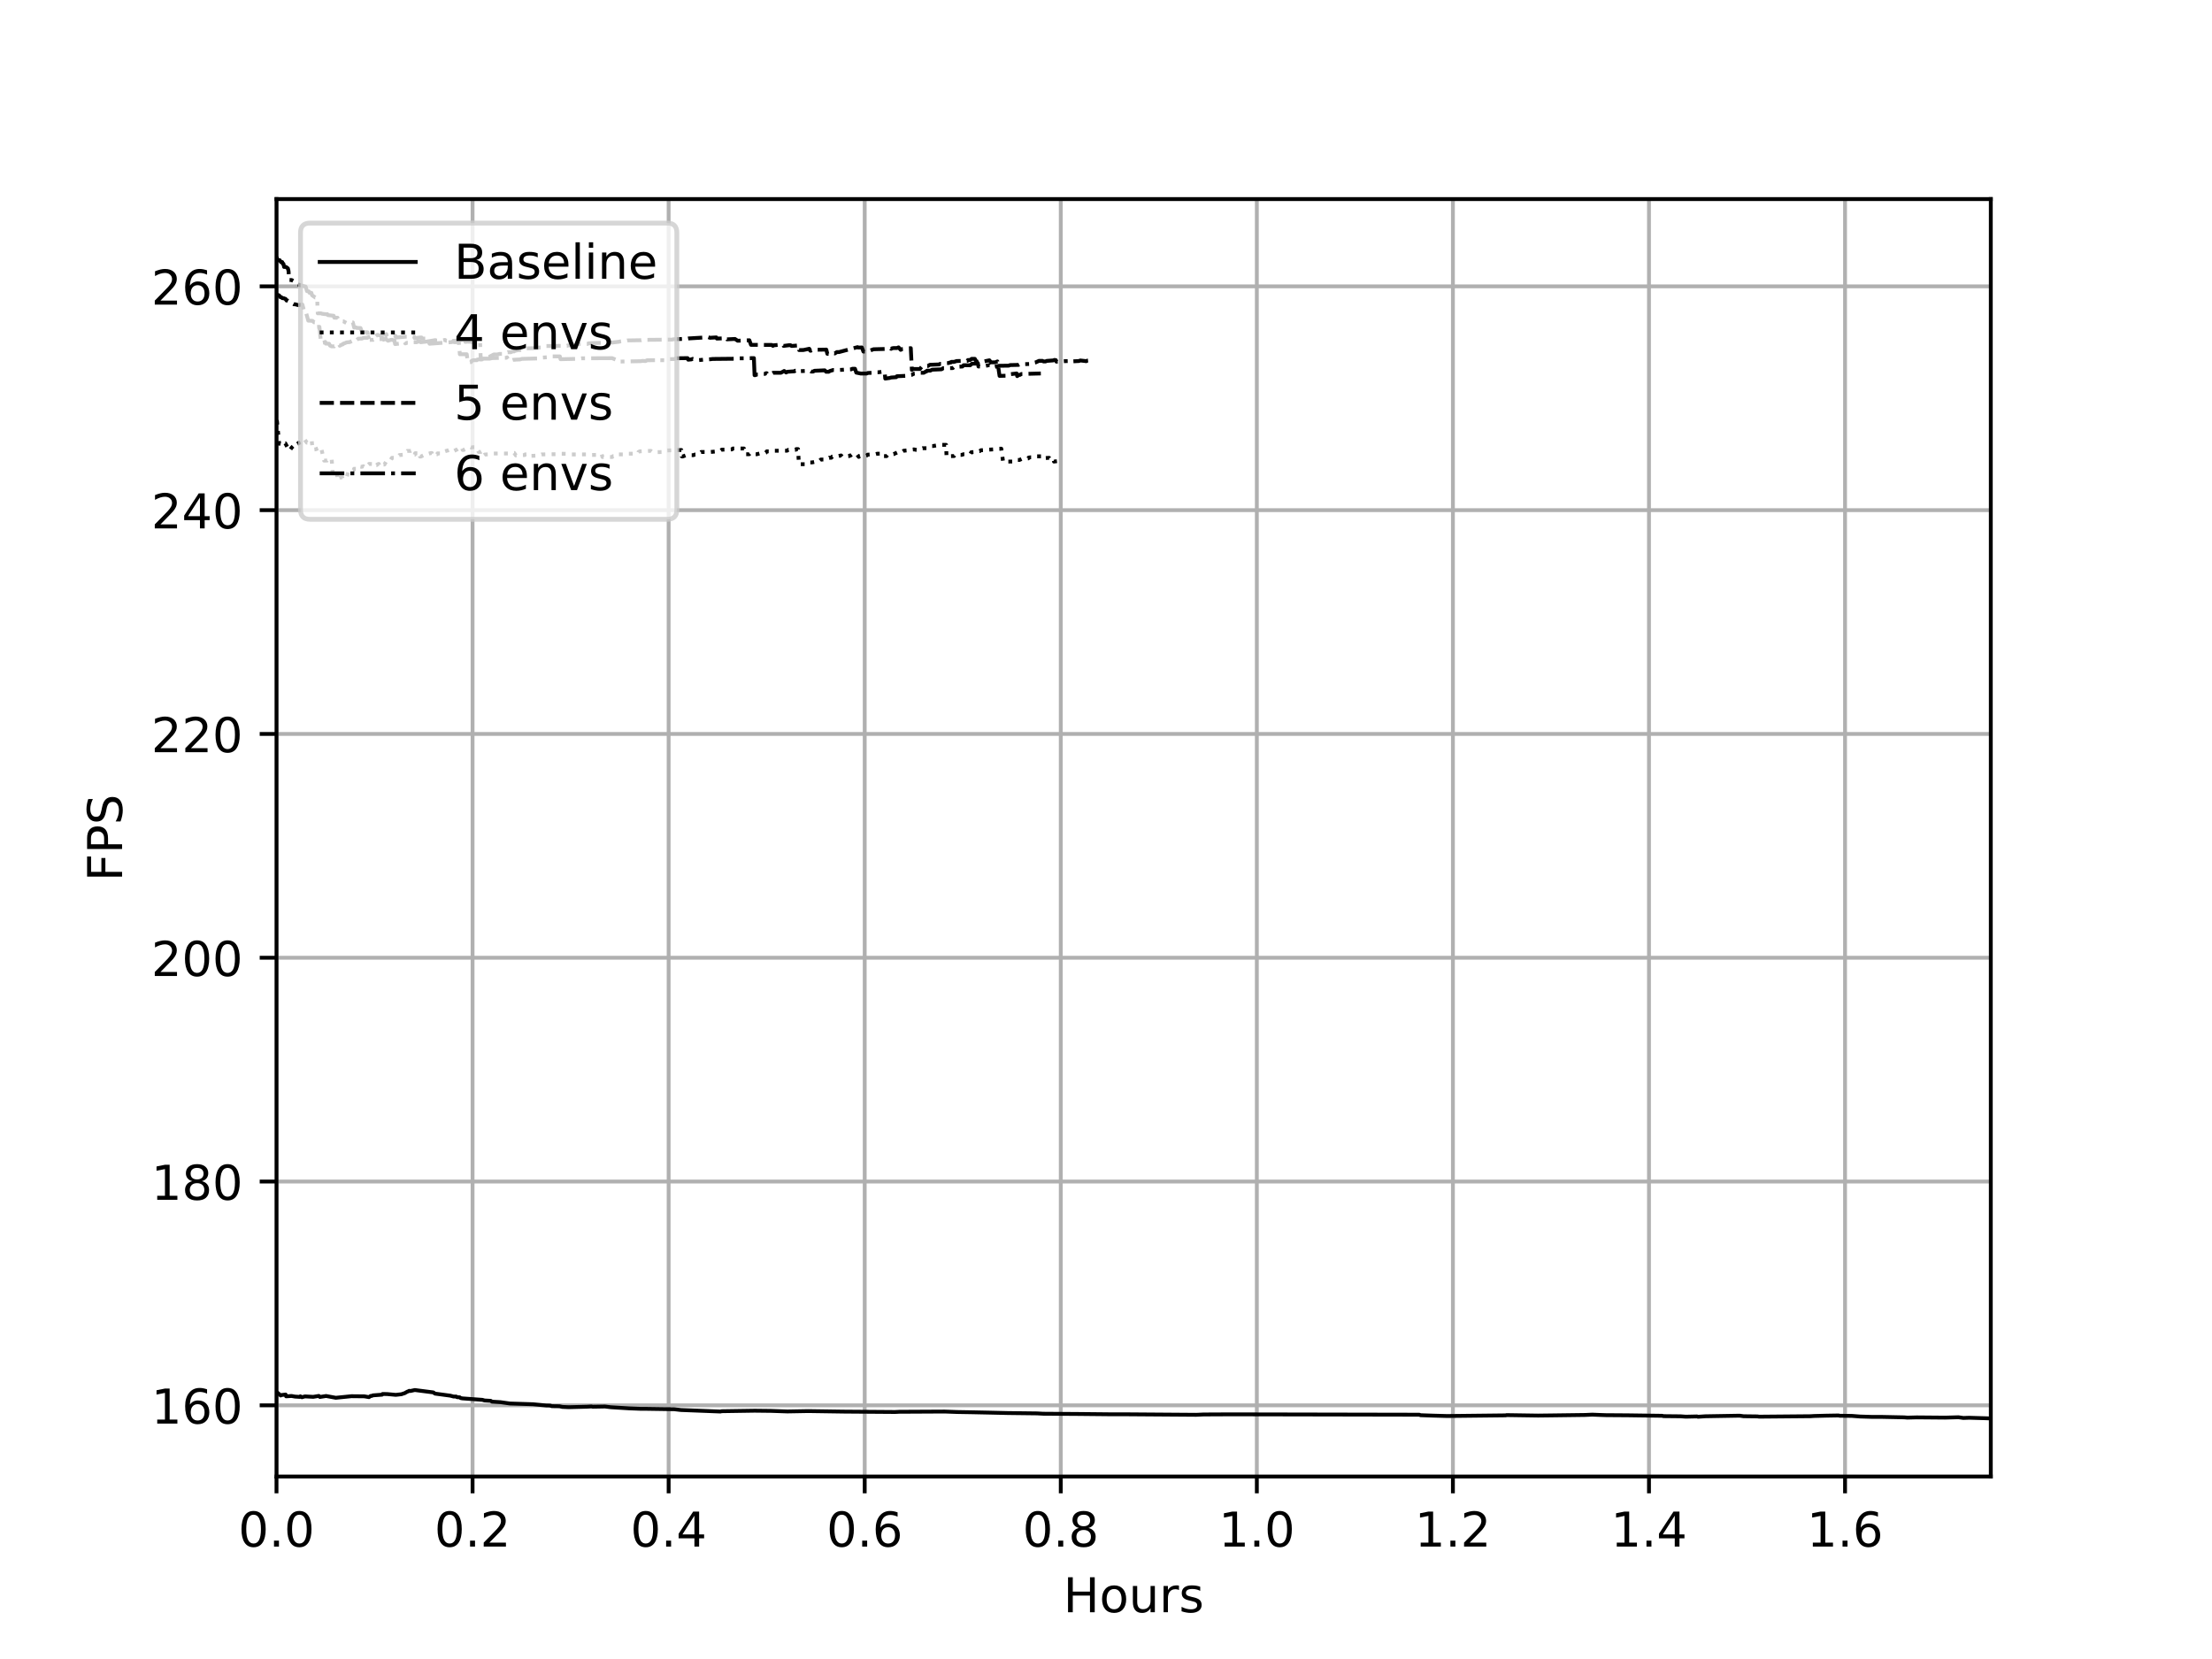<?xml version="1.0" encoding="utf-8" standalone="no"?>
<!DOCTYPE svg PUBLIC "-//W3C//DTD SVG 1.1//EN"
  "http://www.w3.org/Graphics/SVG/1.1/DTD/svg11.dtd">
<!-- Created with matplotlib (https://matplotlib.org/) -->
<svg height="345.6pt" version="1.1" viewBox="0 0 460.8 345.6" width="460.8pt" xmlns="http://www.w3.org/2000/svg" xmlns:xlink="http://www.w3.org/1999/xlink">
 <defs>
  <style type="text/css">
*{stroke-linecap:butt;stroke-linejoin:round;}
  </style>
 </defs>
 <g id="figure_1">
  <g id="patch_1">
   <path d="M 0 345.6 
L 460.8 345.6 
L 460.8 0 
L 0 0 
z
" style="fill:#ffffff;"/>
  </g>
  <g id="axes_1">
   <g id="patch_2">
    <path d="M 57.6 307.584 
L 414.72 307.584 
L 414.72 41.472 
L 57.6 41.472 
z
" style="fill:#ffffff;"/>
   </g>
   <g id="matplotlib.axis_1">
    <g id="xtick_1">
     <g id="line2d_1">
      <path clip-path="url(#p17f0deb380)" d="M 57.6 307.584 
L 57.6 41.472 
" style="fill:none;stroke:#b0b0b0;stroke-linecap:square;stroke-width:0.8;"/>
     </g>
     <g id="line2d_2">
      <defs>
       <path d="M 0 0 
L 0 3.5 
" id="mc9e4c1c725" style="stroke:#000000;stroke-width:0.8;"/>
      </defs>
      <g>
       <use style="stroke:#000000;stroke-width:0.8;" x="57.6" xlink:href="#mc9e4c1c725" y="307.584"/>
      </g>
     </g>
     <g id="text_1">
      <!-- 0.0 -->
      <defs>
       <path d="M 31.781 66.406 
Q 24.172 66.406 20.328 58.906 
Q 16.5 51.422 16.5 36.375 
Q 16.5 21.391 20.328 13.891 
Q 24.172 6.391 31.781 6.391 
Q 39.453 6.391 43.281 13.891 
Q 47.125 21.391 47.125 36.375 
Q 47.125 51.422 43.281 58.906 
Q 39.453 66.406 31.781 66.406 
z
M 31.781 74.219 
Q 44.047 74.219 50.516 64.516 
Q 56.984 54.828 56.984 36.375 
Q 56.984 17.969 50.516 8.266 
Q 44.047 -1.422 31.781 -1.422 
Q 19.531 -1.422 13.062 8.266 
Q 6.594 17.969 6.594 36.375 
Q 6.594 54.828 13.062 64.516 
Q 19.531 74.219 31.781 74.219 
z
" id="DejaVuSans-48"/>
       <path d="M 10.688 12.406 
L 21 12.406 
L 21 0 
L 10.688 0 
z
" id="DejaVuSans-46"/>
      </defs>
      <g transform="translate(49.648 322.182)scale(0.1 -0.1)">
       <use xlink:href="#DejaVuSans-48"/>
       <use x="63.623" xlink:href="#DejaVuSans-46"/>
       <use x="95.41" xlink:href="#DejaVuSans-48"/>
      </g>
     </g>
    </g>
    <g id="xtick_2">
     <g id="line2d_3">
      <path clip-path="url(#p17f0deb380)" d="M 98.445 307.584 
L 98.445 41.472 
" style="fill:none;stroke:#b0b0b0;stroke-linecap:square;stroke-width:0.8;"/>
     </g>
     <g id="line2d_4">
      <g>
       <use style="stroke:#000000;stroke-width:0.8;" x="98.445" xlink:href="#mc9e4c1c725" y="307.584"/>
      </g>
     </g>
     <g id="text_2">
      <!-- 0.2 -->
      <defs>
       <path d="M 19.188 8.297 
L 53.609 8.297 
L 53.609 0 
L 7.328 0 
L 7.328 8.297 
Q 12.938 14.109 22.625 23.891 
Q 32.328 33.688 34.812 36.531 
Q 39.547 41.844 41.422 45.531 
Q 43.312 49.219 43.312 52.781 
Q 43.312 58.594 39.234 62.25 
Q 35.156 65.922 28.609 65.922 
Q 23.969 65.922 18.812 64.312 
Q 13.672 62.703 7.812 59.422 
L 7.812 69.391 
Q 13.766 71.781 18.938 73 
Q 24.125 74.219 28.422 74.219 
Q 39.75 74.219 46.484 68.547 
Q 53.219 62.891 53.219 53.422 
Q 53.219 48.922 51.531 44.891 
Q 49.859 40.875 45.406 35.406 
Q 44.188 33.984 37.641 27.219 
Q 31.109 20.453 19.188 8.297 
z
" id="DejaVuSans-50"/>
      </defs>
      <g transform="translate(90.493 322.182)scale(0.1 -0.1)">
       <use xlink:href="#DejaVuSans-48"/>
       <use x="63.623" xlink:href="#DejaVuSans-46"/>
       <use x="95.41" xlink:href="#DejaVuSans-50"/>
      </g>
     </g>
    </g>
    <g id="xtick_3">
     <g id="line2d_5">
      <path clip-path="url(#p17f0deb380)" d="M 139.289 307.584 
L 139.289 41.472 
" style="fill:none;stroke:#b0b0b0;stroke-linecap:square;stroke-width:0.8;"/>
     </g>
     <g id="line2d_6">
      <g>
       <use style="stroke:#000000;stroke-width:0.8;" x="139.289" xlink:href="#mc9e4c1c725" y="307.584"/>
      </g>
     </g>
     <g id="text_3">
      <!-- 0.4 -->
      <defs>
       <path d="M 37.797 64.312 
L 12.891 25.391 
L 37.797 25.391 
z
M 35.203 72.906 
L 47.609 72.906 
L 47.609 25.391 
L 58.016 25.391 
L 58.016 17.188 
L 47.609 17.188 
L 47.609 0 
L 37.797 0 
L 37.797 17.188 
L 4.891 17.188 
L 4.891 26.703 
z
" id="DejaVuSans-52"/>
      </defs>
      <g transform="translate(131.338 322.182)scale(0.1 -0.1)">
       <use xlink:href="#DejaVuSans-48"/>
       <use x="63.623" xlink:href="#DejaVuSans-46"/>
       <use x="95.41" xlink:href="#DejaVuSans-52"/>
      </g>
     </g>
    </g>
    <g id="xtick_4">
     <g id="line2d_7">
      <path clip-path="url(#p17f0deb380)" d="M 180.134 307.584 
L 180.134 41.472 
" style="fill:none;stroke:#b0b0b0;stroke-linecap:square;stroke-width:0.8;"/>
     </g>
     <g id="line2d_8">
      <g>
       <use style="stroke:#000000;stroke-width:0.8;" x="180.134" xlink:href="#mc9e4c1c725" y="307.584"/>
      </g>
     </g>
     <g id="text_4">
      <!-- 0.6 -->
      <defs>
       <path d="M 33.016 40.375 
Q 26.375 40.375 22.484 35.828 
Q 18.609 31.297 18.609 23.391 
Q 18.609 15.531 22.484 10.953 
Q 26.375 6.391 33.016 6.391 
Q 39.656 6.391 43.531 10.953 
Q 47.406 15.531 47.406 23.391 
Q 47.406 31.297 43.531 35.828 
Q 39.656 40.375 33.016 40.375 
z
M 52.594 71.297 
L 52.594 62.312 
Q 48.875 64.062 45.094 64.984 
Q 41.312 65.922 37.594 65.922 
Q 27.828 65.922 22.672 59.328 
Q 17.531 52.734 16.797 39.406 
Q 19.672 43.656 24.016 45.922 
Q 28.375 48.188 33.594 48.188 
Q 44.578 48.188 50.953 41.516 
Q 57.328 34.859 57.328 23.391 
Q 57.328 12.156 50.688 5.359 
Q 44.047 -1.422 33.016 -1.422 
Q 20.359 -1.422 13.672 8.266 
Q 6.984 17.969 6.984 36.375 
Q 6.984 53.656 15.188 63.938 
Q 23.391 74.219 37.203 74.219 
Q 40.922 74.219 44.703 73.484 
Q 48.484 72.75 52.594 71.297 
z
" id="DejaVuSans-54"/>
      </defs>
      <g transform="translate(172.182 322.182)scale(0.1 -0.1)">
       <use xlink:href="#DejaVuSans-48"/>
       <use x="63.623" xlink:href="#DejaVuSans-46"/>
       <use x="95.41" xlink:href="#DejaVuSans-54"/>
      </g>
     </g>
    </g>
    <g id="xtick_5">
     <g id="line2d_9">
      <path clip-path="url(#p17f0deb380)" d="M 220.979 307.584 
L 220.979 41.472 
" style="fill:none;stroke:#b0b0b0;stroke-linecap:square;stroke-width:0.8;"/>
     </g>
     <g id="line2d_10">
      <g>
       <use style="stroke:#000000;stroke-width:0.8;" x="220.979" xlink:href="#mc9e4c1c725" y="307.584"/>
      </g>
     </g>
     <g id="text_5">
      <!-- 0.8 -->
      <defs>
       <path d="M 31.781 34.625 
Q 24.75 34.625 20.719 30.859 
Q 16.703 27.094 16.703 20.516 
Q 16.703 13.922 20.719 10.156 
Q 24.75 6.391 31.781 6.391 
Q 38.812 6.391 42.859 10.172 
Q 46.922 13.969 46.922 20.516 
Q 46.922 27.094 42.891 30.859 
Q 38.875 34.625 31.781 34.625 
z
M 21.922 38.812 
Q 15.578 40.375 12.031 44.719 
Q 8.5 49.078 8.5 55.328 
Q 8.5 64.062 14.719 69.141 
Q 20.953 74.219 31.781 74.219 
Q 42.672 74.219 48.875 69.141 
Q 55.078 64.062 55.078 55.328 
Q 55.078 49.078 51.531 44.719 
Q 48 40.375 41.703 38.812 
Q 48.828 37.156 52.797 32.312 
Q 56.781 27.484 56.781 20.516 
Q 56.781 9.906 50.312 4.234 
Q 43.844 -1.422 31.781 -1.422 
Q 19.734 -1.422 13.25 4.234 
Q 6.781 9.906 6.781 20.516 
Q 6.781 27.484 10.781 32.312 
Q 14.797 37.156 21.922 38.812 
z
M 18.312 54.391 
Q 18.312 48.734 21.844 45.562 
Q 25.391 42.391 31.781 42.391 
Q 38.141 42.391 41.719 45.562 
Q 45.312 48.734 45.312 54.391 
Q 45.312 60.062 41.719 63.234 
Q 38.141 66.406 31.781 66.406 
Q 25.391 66.406 21.844 63.234 
Q 18.312 60.062 18.312 54.391 
z
" id="DejaVuSans-56"/>
      </defs>
      <g transform="translate(213.027 322.182)scale(0.1 -0.1)">
       <use xlink:href="#DejaVuSans-48"/>
       <use x="63.623" xlink:href="#DejaVuSans-46"/>
       <use x="95.41" xlink:href="#DejaVuSans-56"/>
      </g>
     </g>
    </g>
    <g id="xtick_6">
     <g id="line2d_11">
      <path clip-path="url(#p17f0deb380)" d="M 261.823 307.584 
L 261.823 41.472 
" style="fill:none;stroke:#b0b0b0;stroke-linecap:square;stroke-width:0.8;"/>
     </g>
     <g id="line2d_12">
      <g>
       <use style="stroke:#000000;stroke-width:0.8;" x="261.823" xlink:href="#mc9e4c1c725" y="307.584"/>
      </g>
     </g>
     <g id="text_6">
      <!-- 1.0 -->
      <defs>
       <path d="M 12.406 8.297 
L 28.516 8.297 
L 28.516 63.922 
L 10.984 60.406 
L 10.984 69.391 
L 28.422 72.906 
L 38.281 72.906 
L 38.281 8.297 
L 54.391 8.297 
L 54.391 0 
L 12.406 0 
z
" id="DejaVuSans-49"/>
      </defs>
      <g transform="translate(253.872 322.182)scale(0.1 -0.1)">
       <use xlink:href="#DejaVuSans-49"/>
       <use x="63.623" xlink:href="#DejaVuSans-46"/>
       <use x="95.41" xlink:href="#DejaVuSans-48"/>
      </g>
     </g>
    </g>
    <g id="xtick_7">
     <g id="line2d_13">
      <path clip-path="url(#p17f0deb380)" d="M 302.668 307.584 
L 302.668 41.472 
" style="fill:none;stroke:#b0b0b0;stroke-linecap:square;stroke-width:0.8;"/>
     </g>
     <g id="line2d_14">
      <g>
       <use style="stroke:#000000;stroke-width:0.8;" x="302.668" xlink:href="#mc9e4c1c725" y="307.584"/>
      </g>
     </g>
     <g id="text_7">
      <!-- 1.2 -->
      <g transform="translate(294.716 322.182)scale(0.1 -0.1)">
       <use xlink:href="#DejaVuSans-49"/>
       <use x="63.623" xlink:href="#DejaVuSans-46"/>
       <use x="95.41" xlink:href="#DejaVuSans-50"/>
      </g>
     </g>
    </g>
    <g id="xtick_8">
     <g id="line2d_15">
      <path clip-path="url(#p17f0deb380)" d="M 343.513 307.584 
L 343.513 41.472 
" style="fill:none;stroke:#b0b0b0;stroke-linecap:square;stroke-width:0.8;"/>
     </g>
     <g id="line2d_16">
      <g>
       <use style="stroke:#000000;stroke-width:0.8;" x="343.513" xlink:href="#mc9e4c1c725" y="307.584"/>
      </g>
     </g>
     <g id="text_8">
      <!-- 1.4 -->
      <g transform="translate(335.561 322.182)scale(0.1 -0.1)">
       <use xlink:href="#DejaVuSans-49"/>
       <use x="63.623" xlink:href="#DejaVuSans-46"/>
       <use x="95.41" xlink:href="#DejaVuSans-52"/>
      </g>
     </g>
    </g>
    <g id="xtick_9">
     <g id="line2d_17">
      <path clip-path="url(#p17f0deb380)" d="M 384.357 307.584 
L 384.357 41.472 
" style="fill:none;stroke:#b0b0b0;stroke-linecap:square;stroke-width:0.8;"/>
     </g>
     <g id="line2d_18">
      <g>
       <use style="stroke:#000000;stroke-width:0.8;" x="384.357" xlink:href="#mc9e4c1c725" y="307.584"/>
      </g>
     </g>
     <g id="text_9">
      <!-- 1.6 -->
      <g transform="translate(376.406 322.182)scale(0.1 -0.1)">
       <use xlink:href="#DejaVuSans-49"/>
       <use x="63.623" xlink:href="#DejaVuSans-46"/>
       <use x="95.41" xlink:href="#DejaVuSans-54"/>
      </g>
     </g>
    </g>
    <g id="text_10">
     <!-- Hours -->
     <defs>
      <path d="M 9.812 72.906 
L 19.672 72.906 
L 19.672 43.016 
L 55.516 43.016 
L 55.516 72.906 
L 65.375 72.906 
L 65.375 0 
L 55.516 0 
L 55.516 34.719 
L 19.672 34.719 
L 19.672 0 
L 9.812 0 
z
" id="DejaVuSans-72"/>
      <path d="M 30.609 48.391 
Q 23.391 48.391 19.188 42.75 
Q 14.984 37.109 14.984 27.297 
Q 14.984 17.484 19.156 11.844 
Q 23.344 6.203 30.609 6.203 
Q 37.797 6.203 41.984 11.859 
Q 46.188 17.531 46.188 27.297 
Q 46.188 37.016 41.984 42.703 
Q 37.797 48.391 30.609 48.391 
z
M 30.609 56 
Q 42.328 56 49.016 48.375 
Q 55.719 40.766 55.719 27.297 
Q 55.719 13.875 49.016 6.219 
Q 42.328 -1.422 30.609 -1.422 
Q 18.844 -1.422 12.172 6.219 
Q 5.516 13.875 5.516 27.297 
Q 5.516 40.766 12.172 48.375 
Q 18.844 56 30.609 56 
z
" id="DejaVuSans-111"/>
      <path d="M 8.5 21.578 
L 8.5 54.688 
L 17.484 54.688 
L 17.484 21.922 
Q 17.484 14.156 20.5 10.266 
Q 23.531 6.391 29.594 6.391 
Q 36.859 6.391 41.078 11.031 
Q 45.312 15.672 45.312 23.688 
L 45.312 54.688 
L 54.297 54.688 
L 54.297 0 
L 45.312 0 
L 45.312 8.406 
Q 42.047 3.422 37.719 1 
Q 33.406 -1.422 27.688 -1.422 
Q 18.266 -1.422 13.375 4.438 
Q 8.5 10.297 8.5 21.578 
z
M 31.109 56 
z
" id="DejaVuSans-117"/>
      <path d="M 41.109 46.297 
Q 39.594 47.172 37.812 47.578 
Q 36.031 48 33.891 48 
Q 26.266 48 22.188 43.047 
Q 18.109 38.094 18.109 28.812 
L 18.109 0 
L 9.078 0 
L 9.078 54.688 
L 18.109 54.688 
L 18.109 46.188 
Q 20.953 51.172 25.484 53.578 
Q 30.031 56 36.531 56 
Q 37.453 56 38.578 55.875 
Q 39.703 55.766 41.062 55.516 
z
" id="DejaVuSans-114"/>
      <path d="M 44.281 53.078 
L 44.281 44.578 
Q 40.484 46.531 36.375 47.5 
Q 32.281 48.484 27.875 48.484 
Q 21.188 48.484 17.844 46.438 
Q 14.5 44.391 14.5 40.281 
Q 14.5 37.156 16.891 35.375 
Q 19.281 33.594 26.516 31.984 
L 29.594 31.297 
Q 39.156 29.25 43.188 25.516 
Q 47.219 21.781 47.219 15.094 
Q 47.219 7.469 41.188 3.016 
Q 35.156 -1.422 24.609 -1.422 
Q 20.219 -1.422 15.453 -0.562 
Q 10.688 0.297 5.422 2 
L 5.422 11.281 
Q 10.406 8.688 15.234 7.391 
Q 20.062 6.109 24.812 6.109 
Q 31.156 6.109 34.562 8.281 
Q 37.984 10.453 37.984 14.406 
Q 37.984 18.062 35.516 20.016 
Q 33.062 21.969 24.703 23.781 
L 21.578 24.516 
Q 13.234 26.266 9.516 29.906 
Q 5.812 33.547 5.812 39.891 
Q 5.812 47.609 11.281 51.797 
Q 16.75 56 26.812 56 
Q 31.781 56 36.172 55.266 
Q 40.578 54.547 44.281 53.078 
z
" id="DejaVuSans-115"/>
     </defs>
     <g transform="translate(221.512 335.861)scale(0.1 -0.1)">
      <use xlink:href="#DejaVuSans-72"/>
      <use x="75.195" xlink:href="#DejaVuSans-111"/>
      <use x="136.377" xlink:href="#DejaVuSans-117"/>
      <use x="199.756" xlink:href="#DejaVuSans-114"/>
      <use x="240.869" xlink:href="#DejaVuSans-115"/>
     </g>
    </g>
   </g>
   <g id="matplotlib.axis_2">
    <g id="ytick_1">
     <g id="line2d_19">
      <path clip-path="url(#p17f0deb380)" d="M 57.6 292.756 
L 414.72 292.756 
" style="fill:none;stroke:#b0b0b0;stroke-linecap:square;stroke-width:0.8;"/>
     </g>
     <g id="line2d_20">
      <defs>
       <path d="M 0 0 
L -3.5 0 
" id="mb6d3169e46" style="stroke:#000000;stroke-width:0.8;"/>
      </defs>
      <g>
       <use style="stroke:#000000;stroke-width:0.8;" x="57.6" xlink:href="#mb6d3169e46" y="292.756"/>
      </g>
     </g>
     <g id="text_11">
      <!-- 160 -->
      <g transform="translate(31.512 296.555)scale(0.1 -0.1)">
       <use xlink:href="#DejaVuSans-49"/>
       <use x="63.623" xlink:href="#DejaVuSans-54"/>
       <use x="127.246" xlink:href="#DejaVuSans-48"/>
      </g>
     </g>
    </g>
    <g id="ytick_2">
     <g id="line2d_21">
      <path clip-path="url(#p17f0deb380)" d="M 57.6 246.134 
L 414.72 246.134 
" style="fill:none;stroke:#b0b0b0;stroke-linecap:square;stroke-width:0.8;"/>
     </g>
     <g id="line2d_22">
      <g>
       <use style="stroke:#000000;stroke-width:0.8;" x="57.6" xlink:href="#mb6d3169e46" y="246.134"/>
      </g>
     </g>
     <g id="text_12">
      <!-- 180 -->
      <g transform="translate(31.512 249.934)scale(0.1 -0.1)">
       <use xlink:href="#DejaVuSans-49"/>
       <use x="63.623" xlink:href="#DejaVuSans-56"/>
       <use x="127.246" xlink:href="#DejaVuSans-48"/>
      </g>
     </g>
    </g>
    <g id="ytick_3">
     <g id="line2d_23">
      <path clip-path="url(#p17f0deb380)" d="M 57.6 199.513 
L 414.72 199.513 
" style="fill:none;stroke:#b0b0b0;stroke-linecap:square;stroke-width:0.8;"/>
     </g>
     <g id="line2d_24">
      <g>
       <use style="stroke:#000000;stroke-width:0.8;" x="57.6" xlink:href="#mb6d3169e46" y="199.513"/>
      </g>
     </g>
     <g id="text_13">
      <!-- 200 -->
      <g transform="translate(31.512 203.313)scale(0.1 -0.1)">
       <use xlink:href="#DejaVuSans-50"/>
       <use x="63.623" xlink:href="#DejaVuSans-48"/>
       <use x="127.246" xlink:href="#DejaVuSans-48"/>
      </g>
     </g>
    </g>
    <g id="ytick_4">
     <g id="line2d_25">
      <path clip-path="url(#p17f0deb380)" d="M 57.6 152.892 
L 414.72 152.892 
" style="fill:none;stroke:#b0b0b0;stroke-linecap:square;stroke-width:0.8;"/>
     </g>
     <g id="line2d_26">
      <g>
       <use style="stroke:#000000;stroke-width:0.8;" x="57.6" xlink:href="#mb6d3169e46" y="152.892"/>
      </g>
     </g>
     <g id="text_14">
      <!-- 220 -->
      <g transform="translate(31.512 156.692)scale(0.1 -0.1)">
       <use xlink:href="#DejaVuSans-50"/>
       <use x="63.623" xlink:href="#DejaVuSans-50"/>
       <use x="127.246" xlink:href="#DejaVuSans-48"/>
      </g>
     </g>
    </g>
    <g id="ytick_5">
     <g id="line2d_27">
      <path clip-path="url(#p17f0deb380)" d="M 57.6 106.271 
L 414.72 106.271 
" style="fill:none;stroke:#b0b0b0;stroke-linecap:square;stroke-width:0.8;"/>
     </g>
     <g id="line2d_28">
      <g>
       <use style="stroke:#000000;stroke-width:0.8;" x="57.6" xlink:href="#mb6d3169e46" y="106.271"/>
      </g>
     </g>
     <g id="text_15">
      <!-- 240 -->
      <g transform="translate(31.512 110.071)scale(0.1 -0.1)">
       <use xlink:href="#DejaVuSans-50"/>
       <use x="63.623" xlink:href="#DejaVuSans-52"/>
       <use x="127.246" xlink:href="#DejaVuSans-48"/>
      </g>
     </g>
    </g>
    <g id="ytick_6">
     <g id="line2d_29">
      <path clip-path="url(#p17f0deb380)" d="M 57.6 59.65 
L 414.72 59.65 
" style="fill:none;stroke:#b0b0b0;stroke-linecap:square;stroke-width:0.8;"/>
     </g>
     <g id="line2d_30">
      <g>
       <use style="stroke:#000000;stroke-width:0.8;" x="57.6" xlink:href="#mb6d3169e46" y="59.65"/>
      </g>
     </g>
     <g id="text_16">
      <!-- 260 -->
      <g transform="translate(31.512 63.449)scale(0.1 -0.1)">
       <use xlink:href="#DejaVuSans-50"/>
       <use x="63.623" xlink:href="#DejaVuSans-54"/>
       <use x="127.246" xlink:href="#DejaVuSans-48"/>
      </g>
     </g>
    </g>
    <g id="text_17">
     <!-- FPS -->
     <defs>
      <path d="M 9.812 72.906 
L 51.703 72.906 
L 51.703 64.594 
L 19.672 64.594 
L 19.672 43.109 
L 48.578 43.109 
L 48.578 34.812 
L 19.672 34.812 
L 19.672 0 
L 9.812 0 
z
" id="DejaVuSans-70"/>
      <path d="M 19.672 64.797 
L 19.672 37.406 
L 32.078 37.406 
Q 38.969 37.406 42.719 40.969 
Q 46.484 44.531 46.484 51.125 
Q 46.484 57.672 42.719 61.234 
Q 38.969 64.797 32.078 64.797 
z
M 9.812 72.906 
L 32.078 72.906 
Q 44.344 72.906 50.609 67.359 
Q 56.891 61.812 56.891 51.125 
Q 56.891 40.328 50.609 34.812 
Q 44.344 29.297 32.078 29.297 
L 19.672 29.297 
L 19.672 0 
L 9.812 0 
z
" id="DejaVuSans-80"/>
      <path d="M 53.516 70.516 
L 53.516 60.891 
Q 47.906 63.578 42.922 64.891 
Q 37.938 66.219 33.297 66.219 
Q 25.25 66.219 20.875 63.094 
Q 16.5 59.969 16.5 54.203 
Q 16.5 49.359 19.406 46.891 
Q 22.312 44.438 30.422 42.922 
L 36.375 41.703 
Q 47.406 39.594 52.656 34.297 
Q 57.906 29 57.906 20.125 
Q 57.906 9.516 50.797 4.047 
Q 43.703 -1.422 29.984 -1.422 
Q 24.812 -1.422 18.969 -0.25 
Q 13.141 0.922 6.891 3.219 
L 6.891 13.375 
Q 12.891 10.016 18.656 8.297 
Q 24.422 6.594 29.984 6.594 
Q 38.422 6.594 43.016 9.906 
Q 47.609 13.234 47.609 19.391 
Q 47.609 24.75 44.312 27.781 
Q 41.016 30.812 33.5 32.328 
L 27.484 33.5 
Q 16.453 35.688 11.516 40.375 
Q 6.594 45.062 6.594 53.422 
Q 6.594 63.094 13.406 68.656 
Q 20.219 74.219 32.172 74.219 
Q 37.312 74.219 42.625 73.281 
Q 47.953 72.359 53.516 70.516 
z
" id="DejaVuSans-83"/>
     </defs>
     <g transform="translate(25.433 183.593)rotate(-90)scale(0.1 -0.1)">
      <use xlink:href="#DejaVuSans-70"/>
      <use x="57.52" xlink:href="#DejaVuSans-80"/>
      <use x="117.822" xlink:href="#DejaVuSans-83"/>
     </g>
    </g>
   </g>
   <g id="line2d_31">
    <path clip-path="url(#p17f0deb380)" d="M 57.6 290.144 
L 57.839 290.144 
L 58.467 290.707 
L 58.572 290.621 
L 59.501 290.509 
L 59.606 290.883 
L 60.731 290.807 
L 61.453 290.937 
L 62.466 290.999 
L 62.57 290.875 
L 62.895 291.071 
L 63.523 290.896 
L 65.254 290.989 
L 66.425 290.794 
L 66.634 291.014 
L 67.929 290.813 
L 69.956 291.183 
L 73.224 290.854 
L 75.907 290.882 
L 76.864 291.05 
L 77.21 290.802 
L 77.418 290.802 
L 77.694 290.679 
L 79.592 290.538 
L 79.698 290.391 
L 80.649 290.41 
L 82.454 290.575 
L 83.646 290.438 
L 84.16 290.258 
L 84.23 290.258 
L 84.884 289.891 
L 84.952 289.891 
L 85.235 289.734 
L 85.477 289.773 
L 86.417 289.569 
L 90.281 290.064 
L 90.609 290.314 
L 93.816 290.745 
L 94.488 290.925 
L 95.025 290.924 
L 95.202 291.056 
L 95.776 291.088 
L 95.953 291.24 
L 96.31 291.307 
L 100.5 291.612 
L 100.934 291.745 
L 102.249 291.819 
L 102.472 291.99 
L 104.259 292.098 
L 106.219 292.377 
L 111.019 292.528 
L 113.8 292.789 
L 114.589 292.803 
L 114.946 292.928 
L 116.552 292.951 
L 117.157 293.082 
L 118.512 293.142 
L 122.301 293.043 
L 123.191 292.989 
L 123.474 293.048 
L 126.027 293.002 
L 127.248 293.151 
L 131.031 293.384 
L 133.419 293.478 
L 134.837 293.486 
L 140.476 293.572 
L 141.835 293.729 
L 150.079 294.049 
L 150.326 293.981 
L 157.212 293.876 
L 160.63 293.915 
L 164.023 294.032 
L 168.356 293.954 
L 175.769 294.064 
L 186.452 294.143 
L 187.34 294.1 
L 196.764 294.051 
L 199.449 294.148 
L 202.631 294.202 
L 206.308 294.279 
L 209.947 294.362 
L 216.061 294.435 
L 217.303 294.505 
L 224.548 294.555 
L 231.728 294.627 
L 233.863 294.619 
L 249.204 294.729 
L 250.727 294.66 
L 256.527 294.632 
L 295.651 294.709 
L 295.938 294.813 
L 298.701 294.907 
L 301.45 294.982 
L 313.7 294.844 
L 313.806 294.791 
L 320.411 294.889 
L 322.798 294.86 
L 330.201 294.763 
L 331.701 294.695 
L 333.204 294.757 
L 334.589 294.805 
L 335.983 294.813 
L 339.127 294.835 
L 346.271 294.934 
L 346.522 295.006 
L 350.136 295.043 
L 351.169 295.121 
L 353.525 295.067 
L 353.708 295.139 
L 355.23 295.036 
L 362.401 294.913 
L 363.22 295.027 
L 366.118 295.064 
L 366.438 295.117 
L 377.201 295.022 
L 377.879 294.977 
L 380.439 294.91 
L 383.009 294.865 
L 383.222 294.926 
L 385.757 294.955 
L 387.483 295.087 
L 389.882 295.162 
L 392.164 295.168 
L 396.677 295.262 
L 397.355 295.318 
L 399.279 295.267 
L 405.206 295.318 
L 407.985 295.239 
L 408.997 295.388 
L 410.205 295.344 
L 413.679 295.448 
L 414.72 295.488 
L 414.72 295.488 
" style="fill:none;stroke:#000000;stroke-linecap:square;stroke-width:0.8;"/>
   </g>
   <g id="line2d_32">
    <path clip-path="url(#p17f0deb380)" d="M 57.6 87.762 
L 57.701 87.762 
L 58.152 92.434 
L 58.794 92.325 
L 58.887 92.551 
L 58.977 92.354 
L 59.435 92.354 
L 60.258 93.867 
L 60.439 93.706 
L 60.802 93.203 
L 61.074 92.943 
L 61.173 92.943 
L 61.264 93.137 
L 61.721 92.603 
L 61.993 92.471 
L 62.176 92.263 
L 62.362 92.263 
L 63.268 91.658 
L 63.361 91.425 
L 63.928 92.217 
L 64.109 92.217 
L 64.927 91.679 
L 65.117 93.671 
L 65.754 93.599 
L 66.661 93.258 
L 66.858 93.125 
L 67.518 95.952 
L 68.154 95.935 
L 68.618 95.461 
L 68.709 95.461 
L 69.092 95.599 
L 69.365 99.376 
L 69.727 98.986 
L 70.179 98.986 
L 70.364 98.64 
L 70.548 99.726 
L 70.732 99.48 
L 71.292 99.439 
L 71.383 99.752 
L 71.657 99.419 
L 72.203 99.419 
L 72.58 98.274 
L 73.305 98.274 
L 73.486 97.934 
L 73.668 97.934 
L 73.763 97.655 
L 74.4 97.67 
L 74.672 97.112 
L 75.328 97.244 
L 75.697 97.13 
L 76.152 97.466 
L 76.243 97.191 
L 76.893 96.634 
L 77.535 96.67 
L 77.626 96.485 
L 77.806 96.485 
L 77.988 96.897 
L 78.44 96.897 
L 78.63 96.728 
L 78.909 96.641 
L 79.001 97.087 
L 79.634 97.087 
L 79.816 96.769 
L 80.087 96.769 
L 80.539 95.982 
L 81.279 95.982 
L 81.643 95.372 
L 82.651 95.372 
L 83.193 94.798 
L 84.208 94.717 
L 84.841 93.939 
L 85.577 93.939 
L 85.852 93.805 
L 86.304 94.716 
L 86.395 94.716 
L 86.485 94.416 
L 87.124 94.416 
L 87.397 94.226 
L 87.496 95.111 
L 87.676 95.111 
L 88.219 94.847 
L 88.491 94.578 
L 89.051 94.578 
L 89.782 94.373 
L 89.962 94.373 
L 90.144 94.906 
L 90.596 94.906 
L 90.867 94.631 
L 91.051 94.631 
L 91.142 94.448 
L 91.881 94.448 
L 92.154 94.197 
L 92.608 94.197 
L 92.7 94.006 
L 93.065 93.891 
L 93.155 93.891 
L 93.611 93.682 
L 94.079 94.054 
L 94.538 93.97 
L 95.266 93.594 
L 95.721 93.273 
L 95.811 93.273 
L 95.993 93.121 
L 96.178 93.121 
L 96.377 93.738 
L 96.558 93.738 
L 97.835 93.095 
L 97.926 93.095 
L 98.204 93.237 
L 98.479 93.163 
L 99.046 93.163 
L 99.231 93.337 
L 99.414 93.337 
L 99.7 94.148 
L 100.156 94.148 
L 100.358 94.021 
L 100.633 94.94 
L 101 94.683 
L 101.738 94.649 
L 102.013 94.485 
L 106.726 94.466 
L 106.911 94.356 
L 107.108 94.356 
L 107.473 94.878 
L 109.309 94.793 
L 109.402 94.659 
L 109.784 94.659 
L 109.881 94.997 
L 112.277 94.906 
L 112.827 94.665 
L 115.784 94.614 
L 116.349 94.519 
L 118.569 94.549 
L 119.119 94.668 
L 122.091 94.661 
L 122.457 94.79 
L 125.041 94.748 
L 125.225 94.622 
L 125.324 94.585 
L 125.505 95.206 
L 127.515 95.206 
L 127.697 95.027 
L 128.422 95.027 
L 128.514 94.786 
L 128.897 94.664 
L 130.531 94.664 
L 130.713 94.514 
L 132.088 94.514 
L 132.179 94.399 
L 132.91 94.399 
L 133.002 94.157 
L 133.275 94.018 
L 135.565 93.919 
L 135.95 94.214 
L 138.255 94.156 
L 138.437 94.084 
L 138.709 93.842 
L 141.935 93.746 
L 142.045 95.088 
L 142.226 95.088 
L 142.952 94.819 
L 144.423 94.819 
L 144.784 94.692 
L 144.875 94.692 
L 145.147 94.39 
L 145.779 94.39 
L 146.065 94.159 
L 147.983 94.159 
L 149.814 93.986 
L 149.905 93.986 
L 150.359 93.675 
L 152.467 93.618 
L 152.649 93.436 
L 154.969 93.432 
L 155.243 94.624 
L 156.062 94.624 
L 156.244 94.426 
L 156.538 94.629 
L 157.624 94.629 
L 158.374 94.433 
L 159.278 94.433 
L 159.549 94.289 
L 159.735 94.021 
L 160.646 94.021 
L 160.845 93.901 
L 163.949 93.888 
L 164.22 93.702 
L 165.787 93.683 
L 165.878 93.557 
L 166.243 93.557 
L 166.426 96.695 
L 167.977 96.695 
L 168.158 96.473 
L 168.438 96.411 
L 168.621 96.329 
L 169.173 96.329 
L 169.901 96.179 
L 170.359 96.179 
L 170.541 95.971 
L 170.726 95.971 
L 170.999 95.726 
L 171.724 95.726 
L 172.004 95.536 
L 172.461 95.536 
L 172.733 95.354 
L 173.188 95.354 
L 173.37 95.118 
L 174.2 95.101 
L 175.215 94.88 
L 175.399 95.116 
L 176.865 95.014 
L 176.961 94.921 
L 177.143 94.921 
L 177.51 94.627 
L 178.428 94.565 
L 178.893 95.181 
L 179.078 95.013 
L 180.269 94.959 
L 180.55 94.885 
L 180.733 94.713 
L 182.39 94.617 
L 182.756 94.516 
L 184.041 94.517 
L 184.133 95.022 
L 184.682 95.022 
L 184.956 94.708 
L 186.148 94.601 
L 187.065 94.193 
L 187.801 94.161 
L 187.893 94.014 
L 188.075 94.014 
L 188.259 93.895 
L 188.902 93.834 
L 189.277 93.747 
L 190.196 93.644 
L 190.378 93.616 
L 190.933 93.725 
L 191.298 93.725 
L 192.215 93.368 
L 193.326 93.37 
L 193.963 93.057 
L 194.149 92.919 
L 194.33 92.919 
L 195.891 92.668 
L 197.087 92.674 
L 197.179 95.137 
L 197.273 95.039 
L 198.746 94.999 
L 198.93 94.753 
L 200.314 94.761 
L 200.772 94.617 
L 202.149 94.572 
L 202.333 94.205 
L 203.801 94.119 
L 203.893 93.977 
L 204.076 93.977 
L 204.352 93.791 
L 205.555 93.731 
L 206.015 93.668 
L 207.672 93.568 
L 208.042 93.469 
L 208.588 93.469 
L 208.957 96.18 
L 211.078 96.138 
L 211.17 95.992 
L 211.908 95.926 
L 212 95.816 
L 212.368 95.816 
L 212.918 95.57 
L 214.204 95.49 
L 214.297 95.318 
L 214.754 95.26 
L 215.128 95.26 
L 215.496 95.133 
L 215.868 95.158 
L 215.961 95.06 
L 216.883 95.06 
L 216.976 95.459 
L 218.549 95.376 
L 218.827 95.865 
L 219.473 95.771 
L 219.565 96.156 
L 220.211 96.063 
L 220.303 95.982 
L 221.034 95.982 
L 221.219 95.851 
L 221.219 95.851 
" style="fill:none;stroke:#000000;stroke-dasharray:0.8,1.32;stroke-dashoffset:0;stroke-width:0.8;"/>
   </g>
   <g id="line2d_33">
    <path clip-path="url(#p17f0deb380)" d="M 57.6 61.387 
L 58.038 61.487 
L 58.154 61.55 
L 58.373 61.893 
L 58.594 61.903 
L 58.815 62.111 
L 59.143 62.128 
L 59.364 62.255 
L 59.473 62.255 
L 59.693 62.606 
L 59.919 62.606 
L 61.242 63.39 
L 61.461 63.385 
L 62.123 63.56 
L 62.998 63.448 
L 63.445 65.2 
L 63.775 65.198 
L 64.217 66.798 
L 65.103 66.837 
L 65.433 67.14 
L 65.653 67.14 
L 65.878 68.119 
L 66.538 68.077 
L 66.875 71.438 
L 67.537 71.333 
L 67.758 71.224 
L 67.87 71.586 
L 68.541 71.595 
L 68.763 72.007 
L 69.095 72.148 
L 69.645 72.148 
L 69.977 71.763 
L 70.658 71.746 
L 70.768 72.026 
L 71.32 71.737 
L 71.429 71.737 
L 71.54 71.578 
L 71.872 71.473 
L 72.203 71.328 
L 72.866 71.262 
L 73.415 70.996 
L 73.525 71.132 
L 73.64 71.009 
L 74.08 71.02 
L 74.63 70.554 
L 75.406 70.531 
L 75.736 70.368 
L 76.504 70.371 
L 77.166 70.052 
L 77.501 70.203 
L 77.939 70.203 
L 78.157 70.026 
L 78.267 70.026 
L 78.596 69.755 
L 79.376 69.908 
L 79.817 69.722 
L 80.368 69.722 
L 80.482 69.599 
L 80.592 70.053 
L 82.373 69.956 
L 82.598 70.307 
L 83.81 70.203 
L 84.588 70.131 
L 86.253 70.091 
L 86.364 70.424 
L 87.028 70.374 
L 87.594 70.308 
L 87.815 70.308 
L 87.927 70.526 
L 88.921 70.526 
L 89.486 71.608 
L 91.043 71.498 
L 94.133 71.263 
L 94.359 71.116 
L 94.584 71.274 
L 95.022 71.274 
L 95.352 71.141 
L 95.572 71.141 
L 95.792 73.797 
L 97.232 73.797 
L 97.453 75.451 
L 98.123 75.426 
L 98.233 75.194 
L 98.564 75.041 
L 99.333 75.041 
L 99.45 74.897 
L 100.223 74.825 
L 100.443 74.611 
L 100.664 74.611 
L 100.884 74.435 
L 101.886 74.348 
L 102.887 73.837 
L 103.553 73.849 
L 104.105 73.719 
L 104.882 73.719 
L 105.102 73.565 
L 105.323 73.565 
L 105.763 73.372 
L 106.433 73.371 
L 106.763 73.21 
L 107.093 73.21 
L 107.204 73.053 
L 107.426 73.053 
L 107.867 72.936 
L 109.31 72.883 
L 109.64 72.57 
L 111.972 72.516 
L 112.082 72.394 
L 112.742 72.394 
L 113.301 72.088 
L 118.172 72.035 
L 118.287 71.952 
L 119.504 71.93 
L 120.394 71.637 
L 122.389 71.652 
L 122.609 71.519 
L 123.616 71.469 
L 127.488 71.361 
L 128.924 71.194 
L 129.256 71.119 
L 129.592 71.073 
L 130.253 71.032 
L 130.698 70.917 
L 133.578 70.87 
L 133.799 70.805 
L 140.02 70.746 
L 140.241 70.677 
L 143.12 70.568 
L 143.45 70.502 
L 146.775 70.302 
L 147.105 70.241 
L 147.553 70.241 
L 147.894 70.367 
L 149.222 70.288 
L 149.339 70.535 
L 150.882 70.472 
L 151.226 70.375 
L 151.446 70.689 
L 153.108 70.611 
L 153.669 70.982 
L 156.106 70.884 
L 156.448 71.836 
L 160.79 71.861 
L 161.011 72.047 
L 161.122 71.938 
L 162.232 71.832 
L 163.014 71.759 
L 163.238 72.059 
L 164.344 71.918 
L 164.683 71.918 
L 164.91 72.071 
L 166.02 71.983 
L 166.353 71.939 
L 166.472 72.924 
L 167.361 72.915 
L 168.581 72.655 
L 168.801 73.061 
L 168.911 73.061 
L 169.247 72.877 
L 172.131 72.828 
L 172.351 73.705 
L 173.121 73.705 
L 173.232 73.524 
L 173.897 73.629 
L 174.337 73.345 
L 174.778 73.345 
L 178.65 72.315 
L 178.76 72.402 
L 179.539 72.383 
L 179.87 73.239 
L 181.088 73.164 
L 181.2 73.049 
L 181.978 72.755 
L 184.307 72.696 
L 184.639 72.614 
L 185.19 72.614 
L 185.412 72.499 
L 185.637 72.671 
L 185.859 72.55 
L 186.189 72.503 
L 186.851 72.503 
L 187.187 72.361 
L 187.63 72.876 
L 187.96 72.715 
L 189.735 72.526 
L 189.957 77.061 
L 190.178 76.87 
L 191.618 76.87 
L 192.172 76.239 
L 193.282 76.239 
L 193.726 75.991 
L 195.616 75.919 
L 195.841 75.803 
L 196.174 75.803 
L 196.509 75.656 
L 197.627 75.627 
L 197.849 75.519 
L 198.069 75.519 
L 198.182 75.387 
L 198.736 75.387 
L 199.298 75.208 
L 201.526 75.165 
L 201.638 75.003 
L 202.078 75.003 
L 202.41 74.757 
L 203.082 74.757 
L 203.423 75.373 
L 204.992 75.288 
L 206.107 75.058 
L 206.441 75.476 
L 207.331 75.476 
L 207.778 75.294 
L 208.227 78.303 
L 209.792 78.263 
L 210.015 78.001 
L 211.79 77.802 
L 211.902 78.353 
L 212.233 78.101 
L 212.454 78.101 
L 212.784 77.908 
L 216.823 77.801 
L 216.823 77.801 
" style="fill:none;stroke:#000000;stroke-dasharray:2.96,1.28;stroke-dashoffset:0;stroke-width:0.8;"/>
   </g>
   <g id="line2d_34">
    <path clip-path="url(#p17f0deb380)" d="M 57.6 53.568 
L 57.863 54.199 
L 58.261 54.199 
L 58.523 54.593 
L 58.786 54.593 
L 58.918 54.959 
L 59.049 54.959 
L 59.181 55.614 
L 59.574 55.614 
L 59.975 55.912 
L 60.107 56.467 
L 60.238 58.315 
L 60.762 58.341 
L 61.822 58.928 
L 61.953 59.216 
L 62.743 59.455 
L 63.675 59.708 
L 63.94 60.643 
L 64.336 60.699 
L 64.469 60.998 
L 64.863 60.998 
L 64.997 61.496 
L 65.666 61.97 
L 66.06 61.97 
L 66.193 65.273 
L 66.854 65.269 
L 67.12 65.367 
L 67.912 65.458 
L 68.177 65.437 
L 68.311 65.646 
L 69.506 65.777 
L 69.638 66.181 
L 70.174 66.189 
L 70.311 66.189 
L 70.575 66.661 
L 70.707 66.661 
L 70.839 66.883 
L 71.509 66.924 
L 72.173 67.294 
L 72.967 67.213 
L 73.371 67.167 
L 73.505 67.167 
L 73.779 68.245 
L 74.177 68.207 
L 74.311 68.307 
L 75.107 68.334 
L 75.24 68.768 
L 75.51 69.196 
L 76.57 69.223 
L 76.844 70.807 
L 77.774 70.795 
L 78.039 70.669 
L 79.632 70.633 
L 79.764 70.498 
L 79.895 70.763 
L 80.297 70.586 
L 80.835 70.984 
L 81.365 70.813 
L 81.63 70.774 
L 81.897 70.876 
L 82.167 70.876 
L 82.306 71.68 
L 83.234 71.573 
L 84.304 71.29 
L 84.437 71.54 
L 84.834 71.4 
L 85.098 71.4 
L 85.23 71.282 
L 86.827 71.283 
L 86.959 71.157 
L 87.093 71.188 
L 87.495 71.063 
L 87.628 71.288 
L 88.69 71.182 
L 90.687 70.859 
L 90.958 70.95 
L 92.145 70.929 
L 92.69 70.811 
L 92.954 70.982 
L 93.219 70.982 
L 93.484 71.233 
L 93.748 71.099 
L 94.542 70.99 
L 95.078 70.954 
L 95.872 70.88 
L 96.272 70.77 
L 96.803 70.742 
L 96.936 71.214 
L 97.338 71.169 
L 98.273 71.193 
L 98.406 71.322 
L 99.078 71.285 
L 99.483 71.323 
L 100.013 71.323 
L 100.148 74.875 
L 100.414 74.875 
L 100.681 74.71 
L 102.021 74.71 
L 102.555 74.597 
L 105.498 74.524 
L 105.631 74.443 
L 105.77 74.887 
L 106.311 74.887 
L 106.453 75.096 
L 106.852 74.962 
L 107.656 74.908 
L 108.326 74.882 
L 108.726 74.757 
L 112.078 74.669 
L 112.212 74.542 
L 114.22 74.409 
L 114.751 74.398 
L 115.027 74.241 
L 116.629 74.245 
L 116.771 74.83 
L 120.525 74.741 
L 121.197 74.641 
L 127.508 74.61 
L 128.586 75.049 
L 128.73 75.329 
L 133.427 75.241 
L 133.827 75.183 
L 134.496 75.214 
L 134.769 75.055 
L 136.515 75.027 
L 136.649 75.217 
L 136.915 75.217 
L 137.182 75.022 
L 138.662 75.05 
L 139.066 74.823 
L 140.53 74.794 
L 140.809 74.638 
L 143.224 74.603 
L 143.357 74.933 
L 144.025 74.869 
L 144.295 74.759 
L 144.697 74.862 
L 145.241 75.05 
L 146.442 74.937 
L 147.922 74.843 
L 148.462 74.778 
L 153.159 74.73 
L 153.83 74.654 
L 157.052 74.603 
L 157.187 78.158 
L 157.321 78.158 
L 157.72 78.008 
L 157.989 78.008 
L 158.255 77.891 
L 159.323 77.891 
L 159.59 77.749 
L 159.733 77.749 
L 159.866 77.938 
L 160 77.791 
L 160.274 77.703 
L 160.54 77.804 
L 160.807 77.804 
L 161.072 77.649 
L 162.685 77.649 
L 163.361 77.278 
L 163.767 77.597 
L 164.034 77.445 
L 165.505 77.345 
L 165.639 77.229 
L 166.172 77.229 
L 166.305 77.097 
L 166.44 77.325 
L 168.453 77.253 
L 168.728 77.213 
L 168.993 77.405 
L 169.393 77.405 
L 169.659 77.239 
L 171.813 77.145 
L 172.092 77.448 
L 172.623 77.448 
L 172.889 77.284 
L 173.56 77.081 
L 174.233 77.102 
L 177.31 76.939 
L 177.576 76.823 
L 178.109 76.823 
L 178.381 77.625 
L 179.322 77.816 
L 180.524 77.816 
L 180.8 77.692 
L 181.601 77.667 
L 182.001 77.544 
L 183.071 77.544 
L 183.746 77.438 
L 184.281 77.438 
L 184.416 78.867 
L 184.949 78.789 
L 185.358 78.735 
L 185.634 78.642 
L 186.699 78.575 
L 186.833 78.379 
L 189.108 78.273 
L 189.242 78.184 
L 189.913 78.09 
L 190.445 77.821 
L 190.85 77.772 
L 191.249 77.65 
L 192.455 77.65 
L 192.854 77.394 
L 192.987 77.394 
L 193.121 77.215 
L 193.783 77.215 
L 194.187 77.015 
L 196.067 76.934 
L 196.2 76.898 
L 196.468 76.699 
L 198.477 76.676 
L 198.746 76.451 
L 198.879 76.52 
L 199.013 76.429 
L 200.481 76.351 
L 200.747 76.079 
L 202.085 76.101 
L 202.485 75.766 
L 203.556 75.736 
L 203.701 75.627 
L 203.834 76.351 
L 205.039 76.264 
L 206.112 76.053 
L 206.655 76.536 
L 206.789 76.536 
L 208.128 76.201 
L 210.147 76.171 
L 210.413 76.054 
L 212.162 76.014 
L 212.43 75.879 
L 214.85 75.818 
L 215.249 75.585 
L 215.782 75.478 
L 216.455 75.168 
L 217.129 75.168 
L 217.396 75.298 
L 217.798 75.298 
L 218.065 75.181 
L 219.404 75.083 
L 219.672 74.98 
L 219.946 75.022 
L 220.08 75.343 
L 221.826 75.232 
L 222.5 75.218 
L 222.768 75.412 
L 223.035 75.297 
L 224.776 75.205 
L 225.049 75.096 
L 225.993 75.198 
L 226.259 75.244 
L 226.526 75.125 
L 226.66 75.11 
L 226.66 75.11 
" style="fill:none;stroke:#000000;stroke-dasharray:5.12,1.28,0.8,1.28;stroke-dashoffset:0;stroke-width:0.8;"/>
   </g>
   <g id="patch_3">
    <path d="M 57.6 307.584 
L 57.6 41.472 
" style="fill:none;stroke:#000000;stroke-linecap:square;stroke-linejoin:miter;stroke-width:0.8;"/>
   </g>
   <g id="patch_4">
    <path d="M 414.72 307.584 
L 414.72 41.472 
" style="fill:none;stroke:#000000;stroke-linecap:square;stroke-linejoin:miter;stroke-width:0.8;"/>
   </g>
   <g id="patch_5">
    <path d="M 57.6 307.584 
L 414.72 307.584 
" style="fill:none;stroke:#000000;stroke-linecap:square;stroke-linejoin:miter;stroke-width:0.8;"/>
   </g>
   <g id="patch_6">
    <path d="M 57.6 41.472 
L 414.72 41.472 
" style="fill:none;stroke:#000000;stroke-linecap:square;stroke-linejoin:miter;stroke-width:0.8;"/>
   </g>
   <g id="legend_1">
    <g id="patch_7">
     <path d="M 64.6 108.184 
L 138.998 108.184 
Q 140.998 108.184 140.998 106.184 
L 140.998 48.472 
Q 140.998 46.472 138.998 46.472 
L 64.6 46.472 
Q 62.6 46.472 62.6 48.472 
L 62.6 106.184 
Q 62.6 108.184 64.6 108.184 
z
" style="fill:#ffffff;opacity:0.8;stroke:#cccccc;stroke-linejoin:miter;"/>
    </g>
    <g id="line2d_35">
     <path d="M 66.6 54.57 
L 86.6 54.57 
" style="fill:none;stroke:#000000;stroke-linecap:square;stroke-width:0.8;"/>
    </g>
    <g id="line2d_36"/>
    <g id="text_18">
     <!-- Baseline -->
     <defs>
      <path d="M 19.672 34.812 
L 19.672 8.109 
L 35.5 8.109 
Q 43.453 8.109 47.281 11.406 
Q 51.125 14.703 51.125 21.484 
Q 51.125 28.328 47.281 31.562 
Q 43.453 34.812 35.5 34.812 
z
M 19.672 64.797 
L 19.672 42.828 
L 34.281 42.828 
Q 41.5 42.828 45.031 45.531 
Q 48.578 48.25 48.578 53.812 
Q 48.578 59.328 45.031 62.062 
Q 41.5 64.797 34.281 64.797 
z
M 9.812 72.906 
L 35.016 72.906 
Q 46.297 72.906 52.391 68.219 
Q 58.5 63.531 58.5 54.891 
Q 58.5 48.188 55.375 44.234 
Q 52.25 40.281 46.188 39.312 
Q 53.469 37.75 57.5 32.781 
Q 61.531 27.828 61.531 20.406 
Q 61.531 10.641 54.891 5.312 
Q 48.25 0 35.984 0 
L 9.812 0 
z
" id="DejaVuSans-66"/>
      <path d="M 34.281 27.484 
Q 23.391 27.484 19.188 25 
Q 14.984 22.516 14.984 16.5 
Q 14.984 11.719 18.141 8.906 
Q 21.297 6.109 26.703 6.109 
Q 34.188 6.109 38.703 11.406 
Q 43.219 16.703 43.219 25.484 
L 43.219 27.484 
z
M 52.203 31.203 
L 52.203 0 
L 43.219 0 
L 43.219 8.297 
Q 40.141 3.328 35.547 0.953 
Q 30.953 -1.422 24.312 -1.422 
Q 15.922 -1.422 10.953 3.297 
Q 6 8.016 6 15.922 
Q 6 25.141 12.172 29.828 
Q 18.359 34.516 30.609 34.516 
L 43.219 34.516 
L 43.219 35.406 
Q 43.219 41.609 39.141 45 
Q 35.062 48.391 27.688 48.391 
Q 23 48.391 18.547 47.266 
Q 14.109 46.141 10.016 43.891 
L 10.016 52.203 
Q 14.938 54.109 19.578 55.047 
Q 24.219 56 28.609 56 
Q 40.484 56 46.344 49.844 
Q 52.203 43.703 52.203 31.203 
z
" id="DejaVuSans-97"/>
      <path d="M 56.203 29.594 
L 56.203 25.203 
L 14.891 25.203 
Q 15.484 15.922 20.484 11.062 
Q 25.484 6.203 34.422 6.203 
Q 39.594 6.203 44.453 7.469 
Q 49.312 8.734 54.109 11.281 
L 54.109 2.781 
Q 49.266 0.734 44.188 -0.344 
Q 39.109 -1.422 33.891 -1.422 
Q 20.797 -1.422 13.156 6.188 
Q 5.516 13.812 5.516 26.812 
Q 5.516 40.234 12.766 48.109 
Q 20.016 56 32.328 56 
Q 43.359 56 49.781 48.891 
Q 56.203 41.797 56.203 29.594 
z
M 47.219 32.234 
Q 47.125 39.594 43.094 43.984 
Q 39.062 48.391 32.422 48.391 
Q 24.906 48.391 20.391 44.141 
Q 15.875 39.891 15.188 32.172 
z
" id="DejaVuSans-101"/>
      <path d="M 9.422 75.984 
L 18.406 75.984 
L 18.406 0 
L 9.422 0 
z
" id="DejaVuSans-108"/>
      <path d="M 9.422 54.688 
L 18.406 54.688 
L 18.406 0 
L 9.422 0 
z
M 9.422 75.984 
L 18.406 75.984 
L 18.406 64.594 
L 9.422 64.594 
z
" id="DejaVuSans-105"/>
      <path d="M 54.891 33.016 
L 54.891 0 
L 45.906 0 
L 45.906 32.719 
Q 45.906 40.484 42.875 44.328 
Q 39.844 48.188 33.797 48.188 
Q 26.516 48.188 22.312 43.547 
Q 18.109 38.922 18.109 30.906 
L 18.109 0 
L 9.078 0 
L 9.078 54.688 
L 18.109 54.688 
L 18.109 46.188 
Q 21.344 51.125 25.703 53.562 
Q 30.078 56 35.797 56 
Q 45.219 56 50.047 50.172 
Q 54.891 44.344 54.891 33.016 
z
" id="DejaVuSans-110"/>
     </defs>
     <g transform="translate(94.6 58.07)scale(0.1 -0.1)">
      <use xlink:href="#DejaVuSans-66"/>
      <use x="68.604" xlink:href="#DejaVuSans-97"/>
      <use x="129.883" xlink:href="#DejaVuSans-115"/>
      <use x="181.982" xlink:href="#DejaVuSans-101"/>
      <use x="243.506" xlink:href="#DejaVuSans-108"/>
      <use x="271.289" xlink:href="#DejaVuSans-105"/>
      <use x="299.072" xlink:href="#DejaVuSans-110"/>
      <use x="362.451" xlink:href="#DejaVuSans-101"/>
     </g>
    </g>
    <g id="line2d_37">
     <path d="M 66.6 69.249 
L 86.6 69.249 
" style="fill:none;stroke:#000000;stroke-dasharray:0.8,1.32;stroke-dashoffset:0;stroke-width:0.8;"/>
    </g>
    <g id="line2d_38"/>
    <g id="text_19">
     <!-- 4 envs -->
     <defs>
      <path id="DejaVuSans-32"/>
      <path d="M 2.984 54.688 
L 12.5 54.688 
L 29.594 8.797 
L 46.688 54.688 
L 56.203 54.688 
L 35.688 0 
L 23.484 0 
z
" id="DejaVuSans-118"/>
     </defs>
     <g transform="translate(94.6 72.749)scale(0.1 -0.1)">
      <use xlink:href="#DejaVuSans-52"/>
      <use x="63.623" xlink:href="#DejaVuSans-32"/>
      <use x="95.41" xlink:href="#DejaVuSans-101"/>
      <use x="156.934" xlink:href="#DejaVuSans-110"/>
      <use x="220.312" xlink:href="#DejaVuSans-118"/>
      <use x="279.492" xlink:href="#DejaVuSans-115"/>
     </g>
    </g>
    <g id="line2d_39">
     <path d="M 66.6 83.927 
L 86.6 83.927 
" style="fill:none;stroke:#000000;stroke-dasharray:2.96,1.28;stroke-dashoffset:0;stroke-width:0.8;"/>
    </g>
    <g id="line2d_40"/>
    <g id="text_20">
     <!-- 5 envs -->
     <defs>
      <path d="M 10.797 72.906 
L 49.516 72.906 
L 49.516 64.594 
L 19.828 64.594 
L 19.828 46.734 
Q 21.969 47.469 24.109 47.828 
Q 26.266 48.188 28.422 48.188 
Q 40.625 48.188 47.75 41.5 
Q 54.891 34.812 54.891 23.391 
Q 54.891 11.625 47.562 5.094 
Q 40.234 -1.422 26.906 -1.422 
Q 22.312 -1.422 17.547 -0.641 
Q 12.797 0.141 7.719 1.703 
L 7.719 11.625 
Q 12.109 9.234 16.797 8.062 
Q 21.484 6.891 26.703 6.891 
Q 35.156 6.891 40.078 11.328 
Q 45.016 15.766 45.016 23.391 
Q 45.016 31 40.078 35.438 
Q 35.156 39.891 26.703 39.891 
Q 22.75 39.891 18.812 39.016 
Q 14.891 38.141 10.797 36.281 
z
" id="DejaVuSans-53"/>
     </defs>
     <g transform="translate(94.6 87.427)scale(0.1 -0.1)">
      <use xlink:href="#DejaVuSans-53"/>
      <use x="63.623" xlink:href="#DejaVuSans-32"/>
      <use x="95.41" xlink:href="#DejaVuSans-101"/>
      <use x="156.934" xlink:href="#DejaVuSans-110"/>
      <use x="220.312" xlink:href="#DejaVuSans-118"/>
      <use x="279.492" xlink:href="#DejaVuSans-115"/>
     </g>
    </g>
    <g id="line2d_41">
     <path d="M 66.6 98.605 
L 86.6 98.605 
" style="fill:none;stroke:#000000;stroke-dasharray:5.12,1.28,0.8,1.28;stroke-dashoffset:0;stroke-width:0.8;"/>
    </g>
    <g id="line2d_42"/>
    <g id="text_21">
     <!-- 6 envs -->
     <g transform="translate(94.6 102.105)scale(0.1 -0.1)">
      <use xlink:href="#DejaVuSans-54"/>
      <use x="63.623" xlink:href="#DejaVuSans-32"/>
      <use x="95.41" xlink:href="#DejaVuSans-101"/>
      <use x="156.934" xlink:href="#DejaVuSans-110"/>
      <use x="220.312" xlink:href="#DejaVuSans-118"/>
      <use x="279.492" xlink:href="#DejaVuSans-115"/>
     </g>
    </g>
   </g>
  </g>
 </g>
 <defs>
  <clipPath id="p17f0deb380">
   <rect height="266.112" width="357.12" x="57.6" y="41.472"/>
  </clipPath>
 </defs>
</svg>
